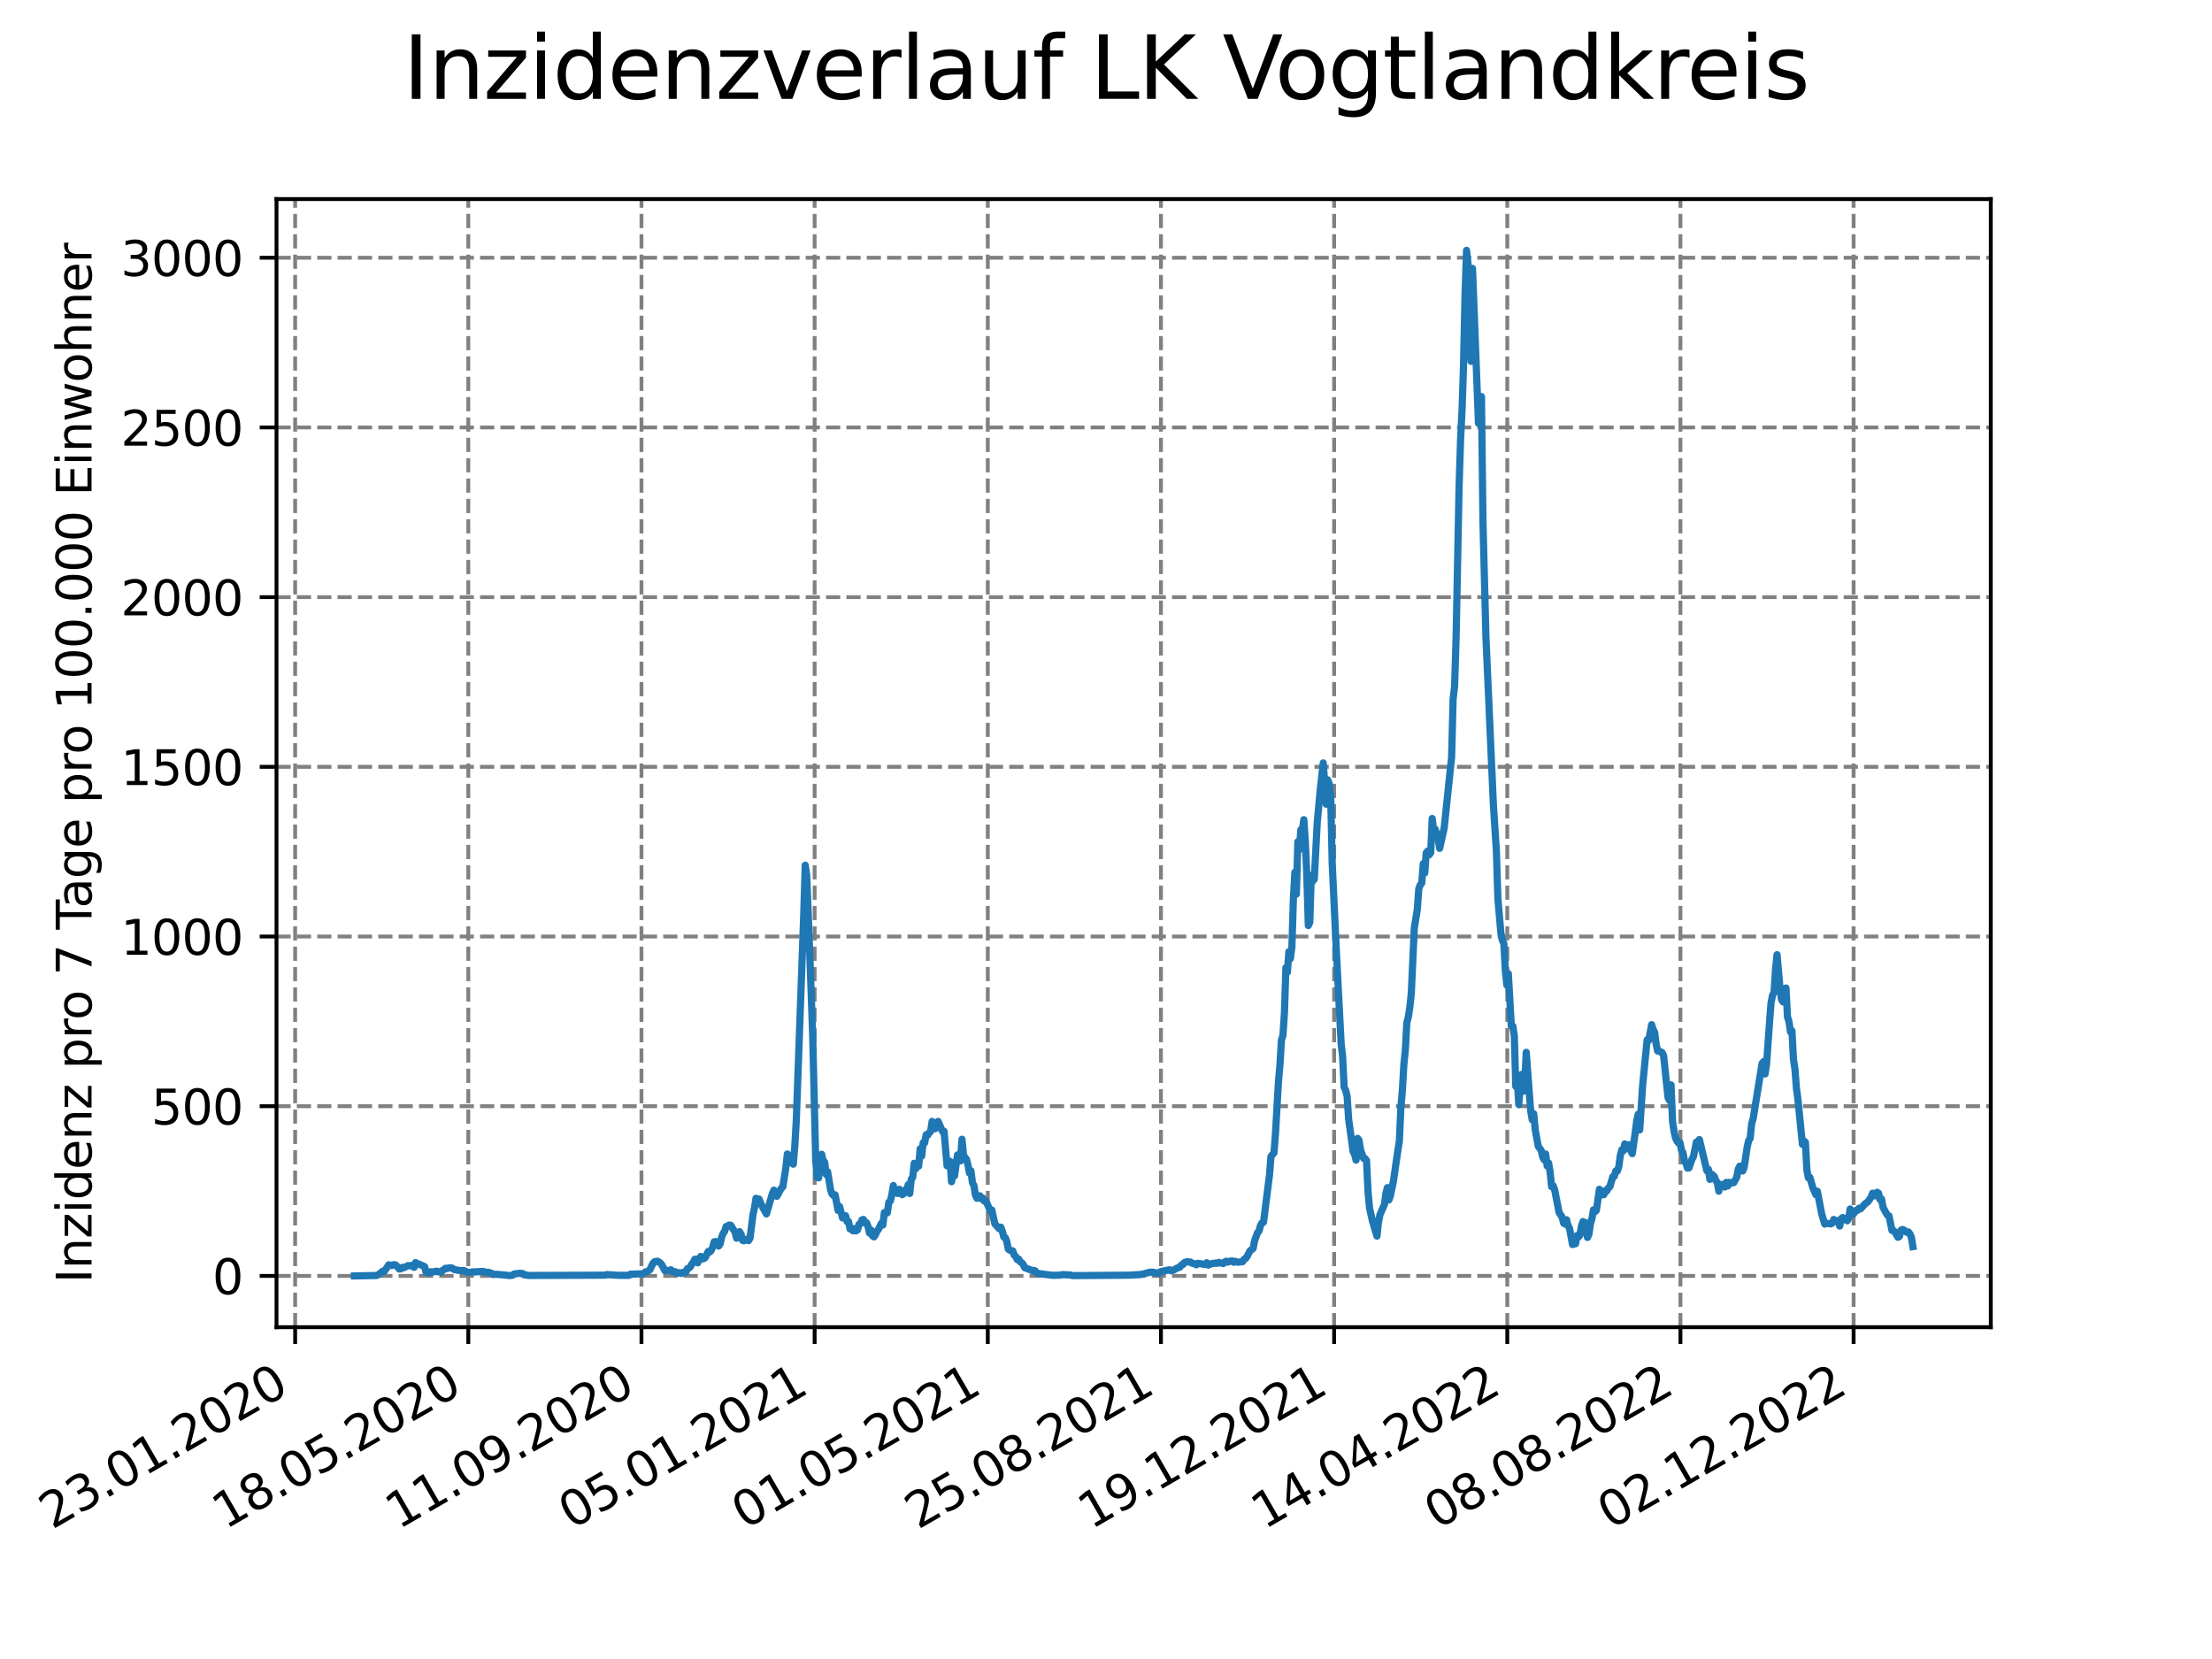 <?xml version="1.0" encoding="utf-8" standalone="no"?>
<!DOCTYPE svg PUBLIC "-//W3C//DTD SVG 1.1//EN"
  "http://www.w3.org/Graphics/SVG/1.1/DTD/svg11.dtd">
<svg xmlns:xlink="http://www.w3.org/1999/xlink" width="460.8pt" height="345.6pt" viewBox="0 0 460.8 345.6" xmlns="http://www.w3.org/2000/svg" version="1.1">
 <defs>
  <style type="text/css">*{stroke-linejoin: round; stroke-linecap: butt}</style>
 </defs>
 <g id="figure_1">
  <g id="patch_1">
   <path d="M 0 345.6 
L 460.8 345.6 
L 460.8 0 
L 0 0 
z
" style="fill: #ffffff"/>
  </g>
  <g id="axes_1">
   <g id="patch_2">
    <path d="M 57.6 276.48 
L 414.72 276.48 
L 414.72 41.472 
L 57.6 41.472 
z
" style="fill: #ffffff"/>
   </g>
   <g id="matplotlib.axis_1">
    <g id="xtick_1">
     <g id="line2d_1">
      <path d="M 61.485 276.48 
L 61.485 41.472 
" clip-path="url(#p0fd8b430cc)" style="fill: none; stroke-dasharray: 2.96,1.28; stroke-dashoffset: 0; stroke: #808080; stroke-width: 0.8"/>
     </g>
     <g id="line2d_2">
      <defs>
       <path id="m6ae7e9b6ab" d="M 0 0 
L 0 3.5 
" style="stroke: #000000; stroke-width: 0.8"/>
      </defs>
      <g>
       <use xlink:href="#m6ae7e9b6ab" x="61.485" y="276.48" style="stroke: #000000; stroke-width: 0.8"/>
      </g>
     </g>
     <g id="text_1">
      <!-- 23.01.2020 -->
      <g transform="translate(10.859 318.689) rotate(-30) scale(0.1 -0.1)">
       <defs>
        <path id="DejaVuSans-32" d="M 1228 531 
L 3431 531 
L 3431 0 
L 469 0 
L 469 531 
Q 828 903 1448 1529 
Q 2069 2156 2228 2338 
Q 2531 2678 2651 2914 
Q 2772 3150 2772 3378 
Q 2772 3750 2511 3984 
Q 2250 4219 1831 4219 
Q 1534 4219 1204 4116 
Q 875 4013 500 3803 
L 500 4441 
Q 881 4594 1212 4672 
Q 1544 4750 1819 4750 
Q 2544 4750 2975 4387 
Q 3406 4025 3406 3419 
Q 3406 3131 3298 2873 
Q 3191 2616 2906 2266 
Q 2828 2175 2409 1742 
Q 1991 1309 1228 531 
z
" transform="scale(0.016)"/>
        <path id="DejaVuSans-33" d="M 2597 2516 
Q 3050 2419 3304 2112 
Q 3559 1806 3559 1356 
Q 3559 666 3084 287 
Q 2609 -91 1734 -91 
Q 1441 -91 1130 -33 
Q 819 25 488 141 
L 488 750 
Q 750 597 1062 519 
Q 1375 441 1716 441 
Q 2309 441 2620 675 
Q 2931 909 2931 1356 
Q 2931 1769 2642 2001 
Q 2353 2234 1838 2234 
L 1294 2234 
L 1294 2753 
L 1863 2753 
Q 2328 2753 2575 2939 
Q 2822 3125 2822 3475 
Q 2822 3834 2567 4026 
Q 2313 4219 1838 4219 
Q 1578 4219 1281 4162 
Q 984 4106 628 3988 
L 628 4550 
Q 988 4650 1302 4700 
Q 1616 4750 1894 4750 
Q 2613 4750 3031 4423 
Q 3450 4097 3450 3541 
Q 3450 3153 3228 2886 
Q 3006 2619 2597 2516 
z
" transform="scale(0.016)"/>
        <path id="DejaVuSans-2e" d="M 684 794 
L 1344 794 
L 1344 0 
L 684 0 
L 684 794 
z
" transform="scale(0.016)"/>
        <path id="DejaVuSans-30" d="M 2034 4250 
Q 1547 4250 1301 3770 
Q 1056 3291 1056 2328 
Q 1056 1369 1301 889 
Q 1547 409 2034 409 
Q 2525 409 2770 889 
Q 3016 1369 3016 2328 
Q 3016 3291 2770 3770 
Q 2525 4250 2034 4250 
z
M 2034 4750 
Q 2819 4750 3233 4129 
Q 3647 3509 3647 2328 
Q 3647 1150 3233 529 
Q 2819 -91 2034 -91 
Q 1250 -91 836 529 
Q 422 1150 422 2328 
Q 422 3509 836 4129 
Q 1250 4750 2034 4750 
z
" transform="scale(0.016)"/>
        <path id="DejaVuSans-31" d="M 794 531 
L 1825 531 
L 1825 4091 
L 703 3866 
L 703 4441 
L 1819 4666 
L 2450 4666 
L 2450 531 
L 3481 531 
L 3481 0 
L 794 0 
L 794 531 
z
" transform="scale(0.016)"/>
       </defs>
       <use xlink:href="#DejaVuSans-32"/>
       <use xlink:href="#DejaVuSans-33" x="63.623"/>
       <use xlink:href="#DejaVuSans-2e" x="127.246"/>
       <use xlink:href="#DejaVuSans-30" x="159.033"/>
       <use xlink:href="#DejaVuSans-31" x="222.656"/>
       <use xlink:href="#DejaVuSans-2e" x="286.279"/>
       <use xlink:href="#DejaVuSans-32" x="318.066"/>
       <use xlink:href="#DejaVuSans-30" x="381.689"/>
       <use xlink:href="#DejaVuSans-32" x="445.312"/>
       <use xlink:href="#DejaVuSans-30" x="508.936"/>
      </g>
     </g>
    </g>
    <g id="xtick_2">
     <g id="line2d_3">
      <path d="M 97.557 276.48 
L 97.557 41.472 
" clip-path="url(#p0fd8b430cc)" style="fill: none; stroke-dasharray: 2.96,1.28; stroke-dashoffset: 0; stroke: #808080; stroke-width: 0.8"/>
     </g>
     <g id="line2d_4">
      <g>
       <use xlink:href="#m6ae7e9b6ab" x="97.557" y="276.48" style="stroke: #000000; stroke-width: 0.8"/>
      </g>
     </g>
     <g id="text_2">
      <!-- 18.05.2020 -->
      <g transform="translate(46.932 318.689) rotate(-30) scale(0.1 -0.1)">
       <defs>
        <path id="DejaVuSans-38" d="M 2034 2216 
Q 1584 2216 1326 1975 
Q 1069 1734 1069 1313 
Q 1069 891 1326 650 
Q 1584 409 2034 409 
Q 2484 409 2743 651 
Q 3003 894 3003 1313 
Q 3003 1734 2745 1975 
Q 2488 2216 2034 2216 
z
M 1403 2484 
Q 997 2584 770 2862 
Q 544 3141 544 3541 
Q 544 4100 942 4425 
Q 1341 4750 2034 4750 
Q 2731 4750 3128 4425 
Q 3525 4100 3525 3541 
Q 3525 3141 3298 2862 
Q 3072 2584 2669 2484 
Q 3125 2378 3379 2068 
Q 3634 1759 3634 1313 
Q 3634 634 3220 271 
Q 2806 -91 2034 -91 
Q 1263 -91 848 271 
Q 434 634 434 1313 
Q 434 1759 690 2068 
Q 947 2378 1403 2484 
z
M 1172 3481 
Q 1172 3119 1398 2916 
Q 1625 2713 2034 2713 
Q 2441 2713 2670 2916 
Q 2900 3119 2900 3481 
Q 2900 3844 2670 4047 
Q 2441 4250 2034 4250 
Q 1625 4250 1398 4047 
Q 1172 3844 1172 3481 
z
" transform="scale(0.016)"/>
        <path id="DejaVuSans-35" d="M 691 4666 
L 3169 4666 
L 3169 4134 
L 1269 4134 
L 1269 2991 
Q 1406 3038 1543 3061 
Q 1681 3084 1819 3084 
Q 2600 3084 3056 2656 
Q 3513 2228 3513 1497 
Q 3513 744 3044 326 
Q 2575 -91 1722 -91 
Q 1428 -91 1123 -41 
Q 819 9 494 109 
L 494 744 
Q 775 591 1075 516 
Q 1375 441 1709 441 
Q 2250 441 2565 725 
Q 2881 1009 2881 1497 
Q 2881 1984 2565 2268 
Q 2250 2553 1709 2553 
Q 1456 2553 1204 2497 
Q 953 2441 691 2322 
L 691 4666 
z
" transform="scale(0.016)"/>
       </defs>
       <use xlink:href="#DejaVuSans-31"/>
       <use xlink:href="#DejaVuSans-38" x="63.623"/>
       <use xlink:href="#DejaVuSans-2e" x="127.246"/>
       <use xlink:href="#DejaVuSans-30" x="159.033"/>
       <use xlink:href="#DejaVuSans-35" x="222.656"/>
       <use xlink:href="#DejaVuSans-2e" x="286.279"/>
       <use xlink:href="#DejaVuSans-32" x="318.066"/>
       <use xlink:href="#DejaVuSans-30" x="381.689"/>
       <use xlink:href="#DejaVuSans-32" x="445.312"/>
       <use xlink:href="#DejaVuSans-30" x="508.936"/>
      </g>
     </g>
    </g>
    <g id="xtick_3">
     <g id="line2d_5">
      <path d="M 133.63 276.48 
L 133.63 41.472 
" clip-path="url(#p0fd8b430cc)" style="fill: none; stroke-dasharray: 2.96,1.28; stroke-dashoffset: 0; stroke: #808080; stroke-width: 0.8"/>
     </g>
     <g id="line2d_6">
      <g>
       <use xlink:href="#m6ae7e9b6ab" x="133.63" y="276.48" style="stroke: #000000; stroke-width: 0.8"/>
      </g>
     </g>
     <g id="text_3">
      <!-- 11.09.2020 -->
      <g transform="translate(83.005 318.689) rotate(-30) scale(0.1 -0.1)">
       <defs>
        <path id="DejaVuSans-39" d="M 703 97 
L 703 672 
Q 941 559 1184 500 
Q 1428 441 1663 441 
Q 2288 441 2617 861 
Q 2947 1281 2994 2138 
Q 2813 1869 2534 1725 
Q 2256 1581 1919 1581 
Q 1219 1581 811 2004 
Q 403 2428 403 3163 
Q 403 3881 828 4315 
Q 1253 4750 1959 4750 
Q 2769 4750 3195 4129 
Q 3622 3509 3622 2328 
Q 3622 1225 3098 567 
Q 2575 -91 1691 -91 
Q 1453 -91 1209 -44 
Q 966 3 703 97 
z
M 1959 2075 
Q 2384 2075 2632 2365 
Q 2881 2656 2881 3163 
Q 2881 3666 2632 3958 
Q 2384 4250 1959 4250 
Q 1534 4250 1286 3958 
Q 1038 3666 1038 3163 
Q 1038 2656 1286 2365 
Q 1534 2075 1959 2075 
z
" transform="scale(0.016)"/>
       </defs>
       <use xlink:href="#DejaVuSans-31"/>
       <use xlink:href="#DejaVuSans-31" x="63.623"/>
       <use xlink:href="#DejaVuSans-2e" x="127.246"/>
       <use xlink:href="#DejaVuSans-30" x="159.033"/>
       <use xlink:href="#DejaVuSans-39" x="222.656"/>
       <use xlink:href="#DejaVuSans-2e" x="286.279"/>
       <use xlink:href="#DejaVuSans-32" x="318.066"/>
       <use xlink:href="#DejaVuSans-30" x="381.689"/>
       <use xlink:href="#DejaVuSans-32" x="445.312"/>
       <use xlink:href="#DejaVuSans-30" x="508.936"/>
      </g>
     </g>
    </g>
    <g id="xtick_4">
     <g id="line2d_7">
      <path d="M 169.703 276.48 
L 169.703 41.472 
" clip-path="url(#p0fd8b430cc)" style="fill: none; stroke-dasharray: 2.96,1.28; stroke-dashoffset: 0; stroke: #808080; stroke-width: 0.8"/>
     </g>
     <g id="line2d_8">
      <g>
       <use xlink:href="#m6ae7e9b6ab" x="169.703" y="276.48" style="stroke: #000000; stroke-width: 0.8"/>
      </g>
     </g>
     <g id="text_4">
      <!-- 05.01.2021 -->
      <g transform="translate(119.078 318.689) rotate(-30) scale(0.1 -0.1)">
       <use xlink:href="#DejaVuSans-30"/>
       <use xlink:href="#DejaVuSans-35" x="63.623"/>
       <use xlink:href="#DejaVuSans-2e" x="127.246"/>
       <use xlink:href="#DejaVuSans-30" x="159.033"/>
       <use xlink:href="#DejaVuSans-31" x="222.656"/>
       <use xlink:href="#DejaVuSans-2e" x="286.279"/>
       <use xlink:href="#DejaVuSans-32" x="318.066"/>
       <use xlink:href="#DejaVuSans-30" x="381.689"/>
       <use xlink:href="#DejaVuSans-32" x="445.312"/>
       <use xlink:href="#DejaVuSans-31" x="508.936"/>
      </g>
     </g>
    </g>
    <g id="xtick_5">
     <g id="line2d_9">
      <path d="M 205.775 276.48 
L 205.775 41.472 
" clip-path="url(#p0fd8b430cc)" style="fill: none; stroke-dasharray: 2.96,1.28; stroke-dashoffset: 0; stroke: #808080; stroke-width: 0.8"/>
     </g>
     <g id="line2d_10">
      <g>
       <use xlink:href="#m6ae7e9b6ab" x="205.775" y="276.48" style="stroke: #000000; stroke-width: 0.8"/>
      </g>
     </g>
     <g id="text_5">
      <!-- 01.05.2021 -->
      <g transform="translate(155.15 318.689) rotate(-30) scale(0.1 -0.1)">
       <use xlink:href="#DejaVuSans-30"/>
       <use xlink:href="#DejaVuSans-31" x="63.623"/>
       <use xlink:href="#DejaVuSans-2e" x="127.246"/>
       <use xlink:href="#DejaVuSans-30" x="159.033"/>
       <use xlink:href="#DejaVuSans-35" x="222.656"/>
       <use xlink:href="#DejaVuSans-2e" x="286.279"/>
       <use xlink:href="#DejaVuSans-32" x="318.066"/>
       <use xlink:href="#DejaVuSans-30" x="381.689"/>
       <use xlink:href="#DejaVuSans-32" x="445.312"/>
       <use xlink:href="#DejaVuSans-31" x="508.936"/>
      </g>
     </g>
    </g>
    <g id="xtick_6">
     <g id="line2d_11">
      <path d="M 241.848 276.48 
L 241.848 41.472 
" clip-path="url(#p0fd8b430cc)" style="fill: none; stroke-dasharray: 2.96,1.28; stroke-dashoffset: 0; stroke: #808080; stroke-width: 0.8"/>
     </g>
     <g id="line2d_12">
      <g>
       <use xlink:href="#m6ae7e9b6ab" x="241.848" y="276.48" style="stroke: #000000; stroke-width: 0.8"/>
      </g>
     </g>
     <g id="text_6">
      <!-- 25.08.2021 -->
      <g transform="translate(191.223 318.689) rotate(-30) scale(0.1 -0.1)">
       <use xlink:href="#DejaVuSans-32"/>
       <use xlink:href="#DejaVuSans-35" x="63.623"/>
       <use xlink:href="#DejaVuSans-2e" x="127.246"/>
       <use xlink:href="#DejaVuSans-30" x="159.033"/>
       <use xlink:href="#DejaVuSans-38" x="222.656"/>
       <use xlink:href="#DejaVuSans-2e" x="286.279"/>
       <use xlink:href="#DejaVuSans-32" x="318.066"/>
       <use xlink:href="#DejaVuSans-30" x="381.689"/>
       <use xlink:href="#DejaVuSans-32" x="445.312"/>
       <use xlink:href="#DejaVuSans-31" x="508.936"/>
      </g>
     </g>
    </g>
    <g id="xtick_7">
     <g id="line2d_13">
      <path d="M 277.921 276.48 
L 277.921 41.472 
" clip-path="url(#p0fd8b430cc)" style="fill: none; stroke-dasharray: 2.96,1.28; stroke-dashoffset: 0; stroke: #808080; stroke-width: 0.8"/>
     </g>
     <g id="line2d_14">
      <g>
       <use xlink:href="#m6ae7e9b6ab" x="277.921" y="276.48" style="stroke: #000000; stroke-width: 0.8"/>
      </g>
     </g>
     <g id="text_7">
      <!-- 19.12.2021 -->
      <g transform="translate(227.296 318.689) rotate(-30) scale(0.1 -0.1)">
       <use xlink:href="#DejaVuSans-31"/>
       <use xlink:href="#DejaVuSans-39" x="63.623"/>
       <use xlink:href="#DejaVuSans-2e" x="127.246"/>
       <use xlink:href="#DejaVuSans-31" x="159.033"/>
       <use xlink:href="#DejaVuSans-32" x="222.656"/>
       <use xlink:href="#DejaVuSans-2e" x="286.279"/>
       <use xlink:href="#DejaVuSans-32" x="318.066"/>
       <use xlink:href="#DejaVuSans-30" x="381.689"/>
       <use xlink:href="#DejaVuSans-32" x="445.312"/>
       <use xlink:href="#DejaVuSans-31" x="508.936"/>
      </g>
     </g>
    </g>
    <g id="xtick_8">
     <g id="line2d_15">
      <path d="M 313.994 276.48 
L 313.994 41.472 
" clip-path="url(#p0fd8b430cc)" style="fill: none; stroke-dasharray: 2.96,1.28; stroke-dashoffset: 0; stroke: #808080; stroke-width: 0.8"/>
     </g>
     <g id="line2d_16">
      <g>
       <use xlink:href="#m6ae7e9b6ab" x="313.994" y="276.48" style="stroke: #000000; stroke-width: 0.8"/>
      </g>
     </g>
     <g id="text_8">
      <!-- 14.04.2022 -->
      <g transform="translate(263.368 318.689) rotate(-30) scale(0.1 -0.1)">
       <defs>
        <path id="DejaVuSans-34" d="M 2419 4116 
L 825 1625 
L 2419 1625 
L 2419 4116 
z
M 2253 4666 
L 3047 4666 
L 3047 1625 
L 3713 1625 
L 3713 1100 
L 3047 1100 
L 3047 0 
L 2419 0 
L 2419 1100 
L 313 1100 
L 313 1709 
L 2253 4666 
z
" transform="scale(0.016)"/>
       </defs>
       <use xlink:href="#DejaVuSans-31"/>
       <use xlink:href="#DejaVuSans-34" x="63.623"/>
       <use xlink:href="#DejaVuSans-2e" x="127.246"/>
       <use xlink:href="#DejaVuSans-30" x="159.033"/>
       <use xlink:href="#DejaVuSans-34" x="222.656"/>
       <use xlink:href="#DejaVuSans-2e" x="286.279"/>
       <use xlink:href="#DejaVuSans-32" x="318.066"/>
       <use xlink:href="#DejaVuSans-30" x="381.689"/>
       <use xlink:href="#DejaVuSans-32" x="445.312"/>
       <use xlink:href="#DejaVuSans-32" x="508.936"/>
      </g>
     </g>
    </g>
    <g id="xtick_9">
     <g id="line2d_17">
      <path d="M 350.066 276.48 
L 350.066 41.472 
" clip-path="url(#p0fd8b430cc)" style="fill: none; stroke-dasharray: 2.96,1.28; stroke-dashoffset: 0; stroke: #808080; stroke-width: 0.8"/>
     </g>
     <g id="line2d_18">
      <g>
       <use xlink:href="#m6ae7e9b6ab" x="350.066" y="276.48" style="stroke: #000000; stroke-width: 0.8"/>
      </g>
     </g>
     <g id="text_9">
      <!-- 08.08.2022 -->
      <g transform="translate(299.441 318.689) rotate(-30) scale(0.1 -0.1)">
       <use xlink:href="#DejaVuSans-30"/>
       <use xlink:href="#DejaVuSans-38" x="63.623"/>
       <use xlink:href="#DejaVuSans-2e" x="127.246"/>
       <use xlink:href="#DejaVuSans-30" x="159.033"/>
       <use xlink:href="#DejaVuSans-38" x="222.656"/>
       <use xlink:href="#DejaVuSans-2e" x="286.279"/>
       <use xlink:href="#DejaVuSans-32" x="318.066"/>
       <use xlink:href="#DejaVuSans-30" x="381.689"/>
       <use xlink:href="#DejaVuSans-32" x="445.312"/>
       <use xlink:href="#DejaVuSans-32" x="508.936"/>
      </g>
     </g>
    </g>
    <g id="xtick_10">
     <g id="line2d_19">
      <path d="M 386.139 276.48 
L 386.139 41.472 
" clip-path="url(#p0fd8b430cc)" style="fill: none; stroke-dasharray: 2.96,1.28; stroke-dashoffset: 0; stroke: #808080; stroke-width: 0.8"/>
     </g>
     <g id="line2d_20">
      <g>
       <use xlink:href="#m6ae7e9b6ab" x="386.139" y="276.48" style="stroke: #000000; stroke-width: 0.8"/>
      </g>
     </g>
     <g id="text_10">
      <!-- 02.12.2022 -->
      <g transform="translate(335.514 318.689) rotate(-30) scale(0.1 -0.1)">
       <use xlink:href="#DejaVuSans-30"/>
       <use xlink:href="#DejaVuSans-32" x="63.623"/>
       <use xlink:href="#DejaVuSans-2e" x="127.246"/>
       <use xlink:href="#DejaVuSans-31" x="159.033"/>
       <use xlink:href="#DejaVuSans-32" x="222.656"/>
       <use xlink:href="#DejaVuSans-2e" x="286.279"/>
       <use xlink:href="#DejaVuSans-32" x="318.066"/>
       <use xlink:href="#DejaVuSans-30" x="381.689"/>
       <use xlink:href="#DejaVuSans-32" x="445.312"/>
       <use xlink:href="#DejaVuSans-32" x="508.936"/>
      </g>
     </g>
    </g>
   </g>
   <g id="matplotlib.axis_2">
    <g id="ytick_1">
     <g id="line2d_21">
      <path d="M 57.6 265.798 
L 414.72 265.798 
" clip-path="url(#p0fd8b430cc)" style="fill: none; stroke-dasharray: 2.96,1.28; stroke-dashoffset: 0; stroke: #808080; stroke-width: 0.8"/>
     </g>
     <g id="line2d_22">
      <defs>
       <path id="m84ddbb90d6" d="M 0 0 
L -3.5 0 
" style="stroke: #000000; stroke-width: 0.8"/>
      </defs>
      <g>
       <use xlink:href="#m84ddbb90d6" x="57.6" y="265.798" style="stroke: #000000; stroke-width: 0.8"/>
      </g>
     </g>
     <g id="text_11">
      <!-- 0 -->
      <g transform="translate(44.237 269.597) scale(0.1 -0.1)">
       <use xlink:href="#DejaVuSans-30"/>
      </g>
     </g>
    </g>
    <g id="ytick_2">
     <g id="line2d_23">
      <path d="M 57.6 230.447 
L 414.72 230.447 
" clip-path="url(#p0fd8b430cc)" style="fill: none; stroke-dasharray: 2.96,1.28; stroke-dashoffset: 0; stroke: #808080; stroke-width: 0.8"/>
     </g>
     <g id="line2d_24">
      <g>
       <use xlink:href="#m84ddbb90d6" x="57.6" y="230.447" style="stroke: #000000; stroke-width: 0.8"/>
      </g>
     </g>
     <g id="text_12">
      <!-- 500 -->
      <g transform="translate(31.512 234.246) scale(0.1 -0.1)">
       <use xlink:href="#DejaVuSans-35"/>
       <use xlink:href="#DejaVuSans-30" x="63.623"/>
       <use xlink:href="#DejaVuSans-30" x="127.246"/>
      </g>
     </g>
    </g>
    <g id="ytick_3">
     <g id="line2d_25">
      <path d="M 57.6 195.095 
L 414.72 195.095 
" clip-path="url(#p0fd8b430cc)" style="fill: none; stroke-dasharray: 2.96,1.28; stroke-dashoffset: 0; stroke: #808080; stroke-width: 0.8"/>
     </g>
     <g id="line2d_26">
      <g>
       <use xlink:href="#m84ddbb90d6" x="57.6" y="195.095" style="stroke: #000000; stroke-width: 0.8"/>
      </g>
     </g>
     <g id="text_13">
      <!-- 1000 -->
      <g transform="translate(25.15 198.894) scale(0.1 -0.1)">
       <use xlink:href="#DejaVuSans-31"/>
       <use xlink:href="#DejaVuSans-30" x="63.623"/>
       <use xlink:href="#DejaVuSans-30" x="127.246"/>
       <use xlink:href="#DejaVuSans-30" x="190.869"/>
      </g>
     </g>
    </g>
    <g id="ytick_4">
     <g id="line2d_27">
      <path d="M 57.6 159.744 
L 414.72 159.744 
" clip-path="url(#p0fd8b430cc)" style="fill: none; stroke-dasharray: 2.96,1.28; stroke-dashoffset: 0; stroke: #808080; stroke-width: 0.8"/>
     </g>
     <g id="line2d_28">
      <g>
       <use xlink:href="#m84ddbb90d6" x="57.6" y="159.744" style="stroke: #000000; stroke-width: 0.8"/>
      </g>
     </g>
     <g id="text_14">
      <!-- 1500 -->
      <g transform="translate(25.15 163.543) scale(0.1 -0.1)">
       <use xlink:href="#DejaVuSans-31"/>
       <use xlink:href="#DejaVuSans-35" x="63.623"/>
       <use xlink:href="#DejaVuSans-30" x="127.246"/>
       <use xlink:href="#DejaVuSans-30" x="190.869"/>
      </g>
     </g>
    </g>
    <g id="ytick_5">
     <g id="line2d_29">
      <path d="M 57.6 124.393 
L 414.72 124.393 
" clip-path="url(#p0fd8b430cc)" style="fill: none; stroke-dasharray: 2.96,1.28; stroke-dashoffset: 0; stroke: #808080; stroke-width: 0.8"/>
     </g>
     <g id="line2d_30">
      <g>
       <use xlink:href="#m84ddbb90d6" x="57.6" y="124.393" style="stroke: #000000; stroke-width: 0.8"/>
      </g>
     </g>
     <g id="text_15">
      <!-- 2000 -->
      <g transform="translate(25.15 128.192) scale(0.1 -0.1)">
       <use xlink:href="#DejaVuSans-32"/>
       <use xlink:href="#DejaVuSans-30" x="63.623"/>
       <use xlink:href="#DejaVuSans-30" x="127.246"/>
       <use xlink:href="#DejaVuSans-30" x="190.869"/>
      </g>
     </g>
    </g>
    <g id="ytick_6">
     <g id="line2d_31">
      <path d="M 57.6 89.041 
L 414.72 89.041 
" clip-path="url(#p0fd8b430cc)" style="fill: none; stroke-dasharray: 2.96,1.28; stroke-dashoffset: 0; stroke: #808080; stroke-width: 0.8"/>
     </g>
     <g id="line2d_32">
      <g>
       <use xlink:href="#m84ddbb90d6" x="57.6" y="89.041" style="stroke: #000000; stroke-width: 0.8"/>
      </g>
     </g>
     <g id="text_16">
      <!-- 2500 -->
      <g transform="translate(25.15 92.84) scale(0.1 -0.1)">
       <use xlink:href="#DejaVuSans-32"/>
       <use xlink:href="#DejaVuSans-35" x="63.623"/>
       <use xlink:href="#DejaVuSans-30" x="127.246"/>
       <use xlink:href="#DejaVuSans-30" x="190.869"/>
      </g>
     </g>
    </g>
    <g id="ytick_7">
     <g id="line2d_33">
      <path d="M 57.6 53.69 
L 414.72 53.69 
" clip-path="url(#p0fd8b430cc)" style="fill: none; stroke-dasharray: 2.96,1.28; stroke-dashoffset: 0; stroke: #808080; stroke-width: 0.8"/>
     </g>
     <g id="line2d_34">
      <g>
       <use xlink:href="#m84ddbb90d6" x="57.6" y="53.69" style="stroke: #000000; stroke-width: 0.8"/>
      </g>
     </g>
     <g id="text_17">
      <!-- 3000 -->
      <g transform="translate(25.15 57.489) scale(0.1 -0.1)">
       <use xlink:href="#DejaVuSans-33"/>
       <use xlink:href="#DejaVuSans-30" x="63.623"/>
       <use xlink:href="#DejaVuSans-30" x="127.246"/>
       <use xlink:href="#DejaVuSans-30" x="190.869"/>
      </g>
     </g>
    </g>
    <g id="text_18">
     <!-- Inzidenz pro 7 Tage pro 100.000 Einwohner -->
     <g transform="translate(19.07 267.301) rotate(-90) scale(0.1 -0.1)">
      <defs>
       <path id="DejaVuSans-49" d="M 628 4666 
L 1259 4666 
L 1259 0 
L 628 0 
L 628 4666 
z
" transform="scale(0.016)"/>
       <path id="DejaVuSans-6e" d="M 3513 2113 
L 3513 0 
L 2938 0 
L 2938 2094 
Q 2938 2591 2744 2837 
Q 2550 3084 2163 3084 
Q 1697 3084 1428 2787 
Q 1159 2491 1159 1978 
L 1159 0 
L 581 0 
L 581 3500 
L 1159 3500 
L 1159 2956 
Q 1366 3272 1645 3428 
Q 1925 3584 2291 3584 
Q 2894 3584 3203 3211 
Q 3513 2838 3513 2113 
z
" transform="scale(0.016)"/>
       <path id="DejaVuSans-7a" d="M 353 3500 
L 3084 3500 
L 3084 2975 
L 922 459 
L 3084 459 
L 3084 0 
L 275 0 
L 275 525 
L 2438 3041 
L 353 3041 
L 353 3500 
z
" transform="scale(0.016)"/>
       <path id="DejaVuSans-69" d="M 603 3500 
L 1178 3500 
L 1178 0 
L 603 0 
L 603 3500 
z
M 603 4863 
L 1178 4863 
L 1178 4134 
L 603 4134 
L 603 4863 
z
" transform="scale(0.016)"/>
       <path id="DejaVuSans-64" d="M 2906 2969 
L 2906 4863 
L 3481 4863 
L 3481 0 
L 2906 0 
L 2906 525 
Q 2725 213 2448 61 
Q 2172 -91 1784 -91 
Q 1150 -91 751 415 
Q 353 922 353 1747 
Q 353 2572 751 3078 
Q 1150 3584 1784 3584 
Q 2172 3584 2448 3432 
Q 2725 3281 2906 2969 
z
M 947 1747 
Q 947 1113 1208 752 
Q 1469 391 1925 391 
Q 2381 391 2643 752 
Q 2906 1113 2906 1747 
Q 2906 2381 2643 2742 
Q 2381 3103 1925 3103 
Q 1469 3103 1208 2742 
Q 947 2381 947 1747 
z
" transform="scale(0.016)"/>
       <path id="DejaVuSans-65" d="M 3597 1894 
L 3597 1613 
L 953 1613 
Q 991 1019 1311 708 
Q 1631 397 2203 397 
Q 2534 397 2845 478 
Q 3156 559 3463 722 
L 3463 178 
Q 3153 47 2828 -22 
Q 2503 -91 2169 -91 
Q 1331 -91 842 396 
Q 353 884 353 1716 
Q 353 2575 817 3079 
Q 1281 3584 2069 3584 
Q 2775 3584 3186 3129 
Q 3597 2675 3597 1894 
z
M 3022 2063 
Q 3016 2534 2758 2815 
Q 2500 3097 2075 3097 
Q 1594 3097 1305 2825 
Q 1016 2553 972 2059 
L 3022 2063 
z
" transform="scale(0.016)"/>
       <path id="DejaVuSans-20" transform="scale(0.016)"/>
       <path id="DejaVuSans-70" d="M 1159 525 
L 1159 -1331 
L 581 -1331 
L 581 3500 
L 1159 3500 
L 1159 2969 
Q 1341 3281 1617 3432 
Q 1894 3584 2278 3584 
Q 2916 3584 3314 3078 
Q 3713 2572 3713 1747 
Q 3713 922 3314 415 
Q 2916 -91 2278 -91 
Q 1894 -91 1617 61 
Q 1341 213 1159 525 
z
M 3116 1747 
Q 3116 2381 2855 2742 
Q 2594 3103 2138 3103 
Q 1681 3103 1420 2742 
Q 1159 2381 1159 1747 
Q 1159 1113 1420 752 
Q 1681 391 2138 391 
Q 2594 391 2855 752 
Q 3116 1113 3116 1747 
z
" transform="scale(0.016)"/>
       <path id="DejaVuSans-72" d="M 2631 2963 
Q 2534 3019 2420 3045 
Q 2306 3072 2169 3072 
Q 1681 3072 1420 2755 
Q 1159 2438 1159 1844 
L 1159 0 
L 581 0 
L 581 3500 
L 1159 3500 
L 1159 2956 
Q 1341 3275 1631 3429 
Q 1922 3584 2338 3584 
Q 2397 3584 2469 3576 
Q 2541 3569 2628 3553 
L 2631 2963 
z
" transform="scale(0.016)"/>
       <path id="DejaVuSans-6f" d="M 1959 3097 
Q 1497 3097 1228 2736 
Q 959 2375 959 1747 
Q 959 1119 1226 758 
Q 1494 397 1959 397 
Q 2419 397 2687 759 
Q 2956 1122 2956 1747 
Q 2956 2369 2687 2733 
Q 2419 3097 1959 3097 
z
M 1959 3584 
Q 2709 3584 3137 3096 
Q 3566 2609 3566 1747 
Q 3566 888 3137 398 
Q 2709 -91 1959 -91 
Q 1206 -91 779 398 
Q 353 888 353 1747 
Q 353 2609 779 3096 
Q 1206 3584 1959 3584 
z
" transform="scale(0.016)"/>
       <path id="DejaVuSans-37" d="M 525 4666 
L 3525 4666 
L 3525 4397 
L 1831 0 
L 1172 0 
L 2766 4134 
L 525 4134 
L 525 4666 
z
" transform="scale(0.016)"/>
       <path id="DejaVuSans-54" d="M -19 4666 
L 3928 4666 
L 3928 4134 
L 2272 4134 
L 2272 0 
L 1638 0 
L 1638 4134 
L -19 4134 
L -19 4666 
z
" transform="scale(0.016)"/>
       <path id="DejaVuSans-61" d="M 2194 1759 
Q 1497 1759 1228 1600 
Q 959 1441 959 1056 
Q 959 750 1161 570 
Q 1363 391 1709 391 
Q 2188 391 2477 730 
Q 2766 1069 2766 1631 
L 2766 1759 
L 2194 1759 
z
M 3341 1997 
L 3341 0 
L 2766 0 
L 2766 531 
Q 2569 213 2275 61 
Q 1981 -91 1556 -91 
Q 1019 -91 701 211 
Q 384 513 384 1019 
Q 384 1609 779 1909 
Q 1175 2209 1959 2209 
L 2766 2209 
L 2766 2266 
Q 2766 2663 2505 2880 
Q 2244 3097 1772 3097 
Q 1472 3097 1187 3025 
Q 903 2953 641 2809 
L 641 3341 
Q 956 3463 1253 3523 
Q 1550 3584 1831 3584 
Q 2591 3584 2966 3190 
Q 3341 2797 3341 1997 
z
" transform="scale(0.016)"/>
       <path id="DejaVuSans-67" d="M 2906 1791 
Q 2906 2416 2648 2759 
Q 2391 3103 1925 3103 
Q 1463 3103 1205 2759 
Q 947 2416 947 1791 
Q 947 1169 1205 825 
Q 1463 481 1925 481 
Q 2391 481 2648 825 
Q 2906 1169 2906 1791 
z
M 3481 434 
Q 3481 -459 3084 -895 
Q 2688 -1331 1869 -1331 
Q 1566 -1331 1297 -1286 
Q 1028 -1241 775 -1147 
L 775 -588 
Q 1028 -725 1275 -790 
Q 1522 -856 1778 -856 
Q 2344 -856 2625 -561 
Q 2906 -266 2906 331 
L 2906 616 
Q 2728 306 2450 153 
Q 2172 0 1784 0 
Q 1141 0 747 490 
Q 353 981 353 1791 
Q 353 2603 747 3093 
Q 1141 3584 1784 3584 
Q 2172 3584 2450 3431 
Q 2728 3278 2906 2969 
L 2906 3500 
L 3481 3500 
L 3481 434 
z
" transform="scale(0.016)"/>
       <path id="DejaVuSans-45" d="M 628 4666 
L 3578 4666 
L 3578 4134 
L 1259 4134 
L 1259 2753 
L 3481 2753 
L 3481 2222 
L 1259 2222 
L 1259 531 
L 3634 531 
L 3634 0 
L 628 0 
L 628 4666 
z
" transform="scale(0.016)"/>
       <path id="DejaVuSans-77" d="M 269 3500 
L 844 3500 
L 1563 769 
L 2278 3500 
L 2956 3500 
L 3675 769 
L 4391 3500 
L 4966 3500 
L 4050 0 
L 3372 0 
L 2619 2869 
L 1863 0 
L 1184 0 
L 269 3500 
z
" transform="scale(0.016)"/>
       <path id="DejaVuSans-68" d="M 3513 2113 
L 3513 0 
L 2938 0 
L 2938 2094 
Q 2938 2591 2744 2837 
Q 2550 3084 2163 3084 
Q 1697 3084 1428 2787 
Q 1159 2491 1159 1978 
L 1159 0 
L 581 0 
L 581 4863 
L 1159 4863 
L 1159 2956 
Q 1366 3272 1645 3428 
Q 1925 3584 2291 3584 
Q 2894 3584 3203 3211 
Q 3513 2838 3513 2113 
z
" transform="scale(0.016)"/>
      </defs>
      <use xlink:href="#DejaVuSans-49"/>
      <use xlink:href="#DejaVuSans-6e" x="29.492"/>
      <use xlink:href="#DejaVuSans-7a" x="92.871"/>
      <use xlink:href="#DejaVuSans-69" x="145.361"/>
      <use xlink:href="#DejaVuSans-64" x="173.145"/>
      <use xlink:href="#DejaVuSans-65" x="236.621"/>
      <use xlink:href="#DejaVuSans-6e" x="298.145"/>
      <use xlink:href="#DejaVuSans-7a" x="361.523"/>
      <use xlink:href="#DejaVuSans-20" x="414.014"/>
      <use xlink:href="#DejaVuSans-70" x="445.801"/>
      <use xlink:href="#DejaVuSans-72" x="509.277"/>
      <use xlink:href="#DejaVuSans-6f" x="548.141"/>
      <use xlink:href="#DejaVuSans-20" x="609.322"/>
      <use xlink:href="#DejaVuSans-37" x="641.109"/>
      <use xlink:href="#DejaVuSans-20" x="704.732"/>
      <use xlink:href="#DejaVuSans-54" x="736.52"/>
      <use xlink:href="#DejaVuSans-61" x="781.104"/>
      <use xlink:href="#DejaVuSans-67" x="842.383"/>
      <use xlink:href="#DejaVuSans-65" x="905.859"/>
      <use xlink:href="#DejaVuSans-20" x="967.383"/>
      <use xlink:href="#DejaVuSans-70" x="999.17"/>
      <use xlink:href="#DejaVuSans-72" x="1062.646"/>
      <use xlink:href="#DejaVuSans-6f" x="1101.51"/>
      <use xlink:href="#DejaVuSans-20" x="1162.691"/>
      <use xlink:href="#DejaVuSans-31" x="1194.479"/>
      <use xlink:href="#DejaVuSans-30" x="1258.102"/>
      <use xlink:href="#DejaVuSans-30" x="1321.725"/>
      <use xlink:href="#DejaVuSans-2e" x="1385.348"/>
      <use xlink:href="#DejaVuSans-30" x="1417.135"/>
      <use xlink:href="#DejaVuSans-30" x="1480.758"/>
      <use xlink:href="#DejaVuSans-30" x="1544.381"/>
      <use xlink:href="#DejaVuSans-20" x="1608.004"/>
      <use xlink:href="#DejaVuSans-45" x="1639.791"/>
      <use xlink:href="#DejaVuSans-69" x="1702.975"/>
      <use xlink:href="#DejaVuSans-6e" x="1730.758"/>
      <use xlink:href="#DejaVuSans-77" x="1794.137"/>
      <use xlink:href="#DejaVuSans-6f" x="1875.924"/>
      <use xlink:href="#DejaVuSans-68" x="1937.105"/>
      <use xlink:href="#DejaVuSans-6e" x="2000.484"/>
      <use xlink:href="#DejaVuSans-65" x="2063.863"/>
      <use xlink:href="#DejaVuSans-72" x="2125.387"/>
     </g>
    </g>
   </g>
   <g id="line2d_35">
    <path d="M 73.833 265.798 
L 78.497 265.704 
L 79.119 265.329 
L 79.741 264.797 
L 80.052 264.859 
L 80.674 263.952 
L 80.985 263.483 
L 81.607 263.639 
L 81.918 263.483 
L 82.229 263.451 
L 82.54 263.608 
L 83.162 264.359 
L 83.473 264.327 
L 83.784 264.015 
L 84.095 264.108 
L 85.028 263.639 
L 85.339 263.702 
L 85.65 263.608 
L 86.272 264.015 
L 86.583 263.013 
L 86.894 263.295 
L 87.205 263.295 
L 88.448 263.858 
L 88.759 265.047 
L 89.07 264.953 
L 89.381 265.172 
L 89.692 264.922 
L 90.003 265.016 
L 90.936 264.797 
L 91.247 264.953 
L 91.558 264.891 
L 91.869 265.016 
L 92.18 264.64 
L 92.491 264.484 
L 92.802 264.202 
L 93.113 264.265 
L 93.424 264.14 
L 94.046 264.108 
L 94.668 264.484 
L 95.912 264.703 
L 96.534 264.672 
L 96.845 264.765 
L 97.467 265.078 
L 98.089 265.047 
L 98.399 264.953 
L 99.021 264.953 
L 100.576 264.859 
L 101.198 265.016 
L 101.82 265.047 
L 102.442 265.266 
L 102.753 265.485 
L 103.375 265.454 
L 103.997 265.516 
L 104.93 265.579 
L 106.174 265.735 
L 106.796 265.641 
L 107.107 265.391 
L 108.351 265.235 
L 108.973 265.329 
L 109.284 265.579 
L 110.216 265.704 
L 126.076 265.641 
L 126.387 265.516 
L 128.875 265.673 
L 131.052 265.673 
L 131.363 265.422 
L 133.85 265.36 
L 134.161 265.235 
L 134.472 264.953 
L 134.783 264.953 
L 135.405 264.484 
L 136.027 263.17 
L 136.338 262.857 
L 136.96 262.732 
L 137.582 263.107 
L 137.893 263.514 
L 138.515 264.703 
L 139.448 264.64 
L 139.759 264.515 
L 140.07 264.922 
L 140.692 264.922 
L 141.003 265.266 
L 141.314 265.11 
L 141.936 265.297 
L 142.247 265.047 
L 142.868 265.047 
L 143.179 264.296 
L 143.49 264.202 
L 143.801 263.921 
L 144.112 263.326 
L 144.423 262.982 
L 144.734 262.325 
L 145.045 262.325 
L 145.356 263.076 
L 145.667 262.231 
L 145.978 261.731 
L 146.289 262.263 
L 146.6 262.2 
L 146.911 261.981 
L 147.533 260.698 
L 147.844 260.824 
L 148.155 260.511 
L 148.466 259.791 
L 148.777 258.696 
L 149.088 258.634 
L 149.399 259.322 
L 149.71 259.572 
L 150.021 259.134 
L 150.332 257.726 
L 150.643 256.944 
L 150.954 256.506 
L 151.265 255.505 
L 151.576 255.474 
L 151.887 255.192 
L 152.198 255.224 
L 153.131 256.694 
L 153.442 257.945 
L 154.063 256.569 
L 154.374 257.101 
L 154.685 258.383 
L 154.996 258.477 
L 155.307 258.196 
L 155.618 258.133 
L 155.929 258.446 
L 156.24 257.945 
L 156.862 253.034 
L 157.173 251.626 
L 157.484 249.624 
L 157.795 250.03 
L 158.106 249.78 
L 158.728 251.219 
L 159.661 252.877 
L 160.905 248.622 
L 161.216 247.934 
L 161.527 248.247 
L 161.838 249.217 
L 162.771 247.496 
L 163.082 247.246 
L 163.704 243.273 
L 164.015 240.395 
L 164.326 240.645 
L 164.947 242.209 
L 165.258 242.522 
L 165.569 238.768 
L 165.88 233.512 
L 167.435 190.402 
L 167.746 180.234 
L 168.057 182.393 
L 168.679 198.379 
L 169.301 215.836 
L 169.923 241.552 
L 170.234 245.275 
L 170.545 245.369 
L 170.856 242.053 
L 171.167 240.457 
L 171.478 241.802 
L 171.789 242.084 
L 172.1 244.649 
L 172.411 244.086 
L 173.033 247.934 
L 173.344 248.779 
L 173.655 249.06 
L 173.966 248.904 
L 174.588 252.158 
L 174.899 251.344 
L 175.521 253.722 
L 176.142 253.253 
L 176.453 254.473 
L 176.764 254.473 
L 177.075 256.006 
L 177.386 255.849 
L 177.697 256.412 
L 178.008 255.943 
L 178.319 256.412 
L 178.63 256.225 
L 178.941 255.067 
L 179.252 254.942 
L 179.563 254.129 
L 179.874 254.035 
L 180.185 254.723 
L 180.496 254.692 
L 180.807 255.411 
L 181.118 256.85 
L 181.429 256.225 
L 181.74 257.445 
L 182.051 257.664 
L 182.362 257.257 
L 182.673 256.475 
L 182.984 256.131 
L 183.606 254.848 
L 183.917 255.192 
L 184.228 252.596 
L 184.539 252.752 
L 184.85 252.658 
L 185.161 250.468 
L 185.472 250.187 
L 185.783 248.935 
L 186.094 246.964 
L 186.405 248.466 
L 186.715 248.184 
L 187.026 248.622 
L 187.337 247.747 
L 187.959 248.873 
L 188.27 248.654 
L 188.581 247.872 
L 188.892 247.809 
L 189.203 246.777 
L 189.514 248.622 
L 189.825 245.65 
L 190.136 245.244 
L 190.447 242.334 
L 190.758 243.492 
L 191.069 242.71 
L 191.38 242.929 
L 191.691 239.3 
L 192.002 240.833 
L 192.313 238.048 
L 192.624 238.08 
L 192.935 236.39 
L 193.246 236.484 
L 193.557 235.983 
L 193.868 235.702 
L 194.179 233.606 
L 194.49 234.576 
L 194.801 235.139 
L 195.112 233.95 
L 195.423 233.606 
L 196.356 235.733 
L 196.667 235.671 
L 197.289 242.866 
L 197.599 242.804 
L 197.91 241.928 
L 198.221 246.182 
L 198.532 244.43 
L 198.843 244.962 
L 199.465 240.582 
L 199.776 240.551 
L 200.087 241.834 
L 200.398 237.329 
L 200.709 240.551 
L 201.02 241.177 
L 201.331 241.49 
L 201.642 242.647 
L 201.953 244.368 
L 202.264 243.898 
L 202.575 246.401 
L 202.886 246.964 
L 203.197 248.935 
L 203.508 249.624 
L 203.819 249.53 
L 204.13 249.092 
L 204.441 249.749 
L 204.752 249.592 
L 205.063 250.218 
L 205.374 250.124 
L 206.307 252.283 
L 206.618 252.064 
L 207.24 254.942 
L 208.173 255.974 
L 208.484 255.63 
L 208.794 256.475 
L 209.105 257.695 
L 209.416 257.82 
L 209.727 258.602 
L 210.038 260.198 
L 210.349 260.448 
L 210.971 260.573 
L 211.282 261.481 
L 211.593 261.731 
L 211.904 262.388 
L 212.215 262.294 
L 212.526 262.857 
L 212.837 263.045 
L 213.148 263.389 
L 213.459 264.077 
L 215.014 264.672 
L 215.325 264.64 
L 215.636 264.734 
L 215.947 265.235 
L 218.746 265.61 
L 219.368 265.673 
L 220.611 265.641 
L 220.922 265.641 
L 221.233 265.516 
L 223.099 265.61 
L 223.41 265.735 
L 235.227 265.641 
L 237.404 265.516 
L 238.026 265.422 
L 239.581 265.016 
L 240.203 265.016 
L 240.825 265.203 
L 241.136 265.141 
L 241.447 265.266 
L 241.757 264.922 
L 242.379 264.765 
L 243.623 264.515 
L 243.934 264.734 
L 244.556 264.546 
L 245.178 264.171 
L 245.8 263.983 
L 246.111 263.514 
L 246.422 263.42 
L 246.733 263.013 
L 247.355 262.826 
L 247.666 262.92 
L 247.977 262.888 
L 248.288 263.139 
L 248.91 263.295 
L 249.221 263.483 
L 249.532 263.17 
L 251.087 263.42 
L 251.398 263.045 
L 251.709 263.545 
L 252.642 263.17 
L 252.952 263.201 
L 253.263 263.107 
L 253.574 263.17 
L 253.885 262.982 
L 254.818 263.232 
L 255.129 262.888 
L 255.44 262.732 
L 255.751 262.92 
L 256.373 262.701 
L 256.684 262.669 
L 256.995 262.951 
L 257.306 262.763 
L 257.928 262.951 
L 258.861 262.826 
L 259.172 262.325 
L 259.483 262.169 
L 259.794 261.731 
L 260.416 260.542 
L 261.038 260.104 
L 261.349 258.477 
L 261.971 256.788 
L 262.282 256.444 
L 262.593 255.255 
L 262.904 254.754 
L 263.215 254.598 
L 264.458 244.774 
L 264.769 240.895 
L 265.391 240.176 
L 265.702 236.202 
L 266.324 225.409 
L 266.635 221.843 
L 266.946 216.681 
L 267.257 215.711 
L 267.568 211.049 
L 267.879 201.57 
L 268.19 202.509 
L 268.501 198.254 
L 268.812 199.693 
L 269.123 197.253 
L 269.434 187.367 
L 269.745 181.704 
L 270.056 186.272 
L 270.367 175.354 
L 270.678 177.012 
L 270.989 172.851 
L 271.3 173.07 
L 271.611 170.755 
L 271.922 175.228 
L 272.233 182.33 
L 272.544 192.81 
L 272.855 192.153 
L 273.166 182.361 
L 273.477 183.55 
L 273.788 183.143 
L 274.41 171.287 
L 275.031 164.529 
L 275.653 158.929 
L 276.275 167.532 
L 276.586 162.464 
L 276.897 163.278 
L 277.208 165.968 
L 277.519 179.827 
L 278.452 199.474 
L 279.385 217.432 
L 279.696 220.122 
L 280.007 226.504 
L 280.318 227.099 
L 280.629 228.35 
L 280.94 233.105 
L 281.873 239.894 
L 282.184 240.488 
L 282.495 241.677 
L 282.806 237.141 
L 283.117 237.548 
L 283.428 239.55 
L 284.05 241.302 
L 284.361 241.333 
L 284.672 241.74 
L 284.983 248.216 
L 285.294 251.626 
L 285.915 254.41 
L 286.848 257.507 
L 287.159 254.629 
L 287.47 253.034 
L 288.403 250.938 
L 288.714 248.56 
L 289.025 247.402 
L 289.336 249.968 
L 289.647 249.092 
L 290.269 246.088 
L 291.202 239.644 
L 291.513 237.704 
L 291.824 230.728 
L 292.135 227.224 
L 292.446 221.78 
L 292.757 218.746 
L 293.068 213.083 
L 293.379 211.863 
L 293.69 209.829 
L 294.001 206.951 
L 294.623 193.311 
L 295.245 189.494 
L 295.556 185.146 
L 295.867 184.332 
L 296.178 183.988 
L 296.489 179.921 
L 296.799 181.861 
L 297.11 177.669 
L 297.421 177.293 
L 297.732 178.075 
L 298.043 177.637 
L 298.354 170.504 
L 298.665 173.164 
L 298.976 172.726 
L 299.598 174.759 
L 299.909 176.73 
L 300.842 172.538 
L 302.397 157.74 
L 302.708 145.664 
L 303.019 142.911 
L 303.33 132.963 
L 303.952 101.459 
L 304.263 91.636 
L 304.574 85.347 
L 304.885 75.899 
L 305.196 61.321 
L 305.507 52.154 
L 305.818 55.064 
L 306.129 68.047 
L 306.44 75.274 
L 306.751 55.908 
L 307.994 88.194 
L 308.616 82.626 
L 308.927 108.623 
L 309.549 132.775 
L 311.104 167.72 
L 311.726 177.325 
L 312.037 187.242 
L 312.659 194.343 
L 312.97 195.876 
L 313.281 196.565 
L 313.592 202.29 
L 313.903 205.231 
L 314.214 202.822 
L 314.836 213.74 
L 315.147 213.74 
L 315.458 215.773 
L 315.769 226.316 
L 316.08 225.002 
L 316.391 230.102 
L 316.702 225.972 
L 317.013 223.814 
L 317.324 227.349 
L 317.635 225.315 
L 317.946 219.215 
L 318.568 227.568 
L 318.878 231.478 
L 319.189 233.262 
L 319.5 232.01 
L 319.811 235.326 
L 320.433 238.768 
L 321.055 239.644 
L 321.366 241.02 
L 321.677 241.615 
L 321.988 240.395 
L 322.299 242.897 
L 322.61 242.272 
L 322.921 244.211 
L 323.232 247.215 
L 323.543 246.996 
L 323.854 247.809 
L 324.787 252.596 
L 325.409 253.534 
L 325.72 254.786 
L 326.031 255.005 
L 326.342 254.097 
L 326.653 255.317 
L 326.964 255.912 
L 327.586 259.259 
L 328.208 259.103 
L 328.519 257.382 
L 328.83 257.695 
L 329.141 257.288 
L 329.452 255.38 
L 329.763 254.473 
L 330.073 254.723 
L 330.384 254.723 
L 330.695 257.789 
L 331.006 257.101 
L 331.317 254.911 
L 331.628 253.878 
L 331.939 252.033 
L 332.25 252.439 
L 332.561 252.126 
L 333.183 247.747 
L 333.494 248.904 
L 334.116 248.873 
L 334.427 247.997 
L 334.738 248.091 
L 335.049 247.465 
L 335.36 247.215 
L 335.982 245.119 
L 336.293 245.056 
L 336.604 243.93 
L 336.915 243.961 
L 337.226 243.054 
L 337.537 240.739 
L 337.848 239.519 
L 338.159 239.738 
L 338.47 238.299 
L 338.781 239.268 
L 339.092 239.3 
L 339.403 238.455 
L 339.714 239.675 
L 340.025 240.332 
L 340.647 235.952 
L 340.957 233.481 
L 341.268 232.104 
L 341.579 235.389 
L 342.201 225.972 
L 342.823 219.715 
L 343.134 216.618 
L 343.445 216.775 
L 344.067 213.458 
L 344.378 214.46 
L 344.689 215.023 
L 345 217.463 
L 345.311 218.933 
L 345.933 219.09 
L 346.244 219.277 
L 346.555 219.903 
L 347.488 228.694 
L 347.799 229.257 
L 348.11 226.004 
L 348.421 233.543 
L 348.732 235.702 
L 349.043 237.047 
L 349.354 237.735 
L 349.665 238.111 
L 349.976 238.048 
L 350.287 239.612 
L 350.598 240.113 
L 350.909 241.865 
L 351.22 242.334 
L 351.531 243.335 
L 351.842 243.304 
L 352.463 241.521 
L 352.774 240.958 
L 353.396 237.892 
L 353.707 238.486 
L 354.018 237.391 
L 355.573 243.898 
L 355.884 243.586 
L 356.195 245.682 
L 356.506 244.555 
L 357.128 245.087 
L 357.439 245.932 
L 357.75 246.339 
L 358.061 248.153 
L 358.372 246.745 
L 358.683 247.183 
L 358.994 246.714 
L 359.305 247.277 
L 359.616 246.307 
L 359.927 247.058 
L 360.238 246.307 
L 360.549 246.526 
L 360.86 246.339 
L 361.171 246.37 
L 361.793 245.244 
L 362.104 243.554 
L 362.415 242.929 
L 362.726 243.586 
L 363.036 243.93 
L 363.347 243.148 
L 363.969 238.955 
L 364.28 237.61 
L 364.591 237.141 
L 364.902 234.075 
L 365.213 233.043 
L 367.079 221.499 
L 367.39 221.154 
L 367.701 223.72 
L 368.012 221.592 
L 368.634 212.864 
L 368.945 208.86 
L 369.256 207.327 
L 369.567 206.732 
L 369.878 201.852 
L 370.189 198.88 
L 370.811 205.919 
L 371.122 208.234 
L 371.433 208.703 
L 371.744 207.952 
L 372.055 205.825 
L 372.366 211.832 
L 372.677 212.833 
L 372.988 214.96 
L 373.299 214.741 
L 373.61 220.654 
L 373.921 222.719 
L 374.231 226.754 
L 374.542 229.038 
L 375.475 238.392 
L 375.786 237.673 
L 376.097 237.954 
L 376.408 243.742 
L 376.719 245.369 
L 377.03 245.275 
L 377.652 247.434 
L 378.274 248.873 
L 378.585 248.153 
L 379.518 253.002 
L 380.14 255.005 
L 380.451 254.817 
L 381.384 254.973 
L 381.695 254.786 
L 382.006 254.035 
L 382.317 254.285 
L 382.628 254.285 
L 382.939 254.567 
L 383.25 255.411 
L 383.561 253.878 
L 383.872 253.628 
L 384.183 254.066 
L 384.494 254.003 
L 384.805 254.316 
L 385.115 253.784 
L 385.426 251.845 
L 385.737 252.846 
L 386.048 252.971 
L 386.67 252.126 
L 386.981 252.126 
L 387.292 251.688 
L 387.603 251.814 
L 388.536 250.781 
L 389.158 250.312 
L 389.78 249.405 
L 390.091 248.56 
L 390.713 249.123 
L 391.024 248.372 
L 391.335 248.56 
L 391.646 249.905 
L 391.957 249.78 
L 392.268 251.501 
L 392.89 252.658 
L 393.201 253.159 
L 393.512 253.284 
L 394.134 256.319 
L 394.445 256.35 
L 394.756 256.663 
L 395.378 257.758 
L 395.689 257.57 
L 395.999 256.287 
L 396.31 256.131 
L 396.621 256.225 
L 397.243 256.725 
L 397.554 256.631 
L 397.865 257.038 
L 398.176 257.758 
L 398.487 259.697 
L 398.487 259.697 
" clip-path="url(#p0fd8b430cc)" style="fill: none; stroke: #1f77b4; stroke-width: 1.5; stroke-linecap: square"/>
   </g>
   <g id="patch_3">
    <path d="M 57.6 276.48 
L 57.6 41.472 
" style="fill: none; stroke: #000000; stroke-width: 0.8; stroke-linejoin: miter; stroke-linecap: square"/>
   </g>
   <g id="patch_4">
    <path d="M 414.72 276.48 
L 414.72 41.472 
" style="fill: none; stroke: #000000; stroke-width: 0.8; stroke-linejoin: miter; stroke-linecap: square"/>
   </g>
   <g id="patch_5">
    <path d="M 57.6 276.48 
L 414.72 276.48 
" style="fill: none; stroke: #000000; stroke-width: 0.8; stroke-linejoin: miter; stroke-linecap: square"/>
   </g>
   <g id="patch_6">
    <path d="M 57.6 41.472 
L 414.72 41.472 
" style="fill: none; stroke: #000000; stroke-width: 0.8; stroke-linejoin: miter; stroke-linecap: square"/>
   </g>
  </g>
  <g id="text_19">
   <!-- Inzidenzverlauf LK Vogtlandkreis -->
   <g transform="translate(83.973 20.589) scale(0.18 -0.18)">
    <defs>
     <path id="DejaVuSans-76" d="M 191 3500 
L 800 3500 
L 1894 563 
L 2988 3500 
L 3597 3500 
L 2284 0 
L 1503 0 
L 191 3500 
z
" transform="scale(0.016)"/>
     <path id="DejaVuSans-6c" d="M 603 4863 
L 1178 4863 
L 1178 0 
L 603 0 
L 603 4863 
z
" transform="scale(0.016)"/>
     <path id="DejaVuSans-75" d="M 544 1381 
L 544 3500 
L 1119 3500 
L 1119 1403 
Q 1119 906 1312 657 
Q 1506 409 1894 409 
Q 2359 409 2629 706 
Q 2900 1003 2900 1516 
L 2900 3500 
L 3475 3500 
L 3475 0 
L 2900 0 
L 2900 538 
Q 2691 219 2414 64 
Q 2138 -91 1772 -91 
Q 1169 -91 856 284 
Q 544 659 544 1381 
z
M 1991 3584 
L 1991 3584 
z
" transform="scale(0.016)"/>
     <path id="DejaVuSans-66" d="M 2375 4863 
L 2375 4384 
L 1825 4384 
Q 1516 4384 1395 4259 
Q 1275 4134 1275 3809 
L 1275 3500 
L 2222 3500 
L 2222 3053 
L 1275 3053 
L 1275 0 
L 697 0 
L 697 3053 
L 147 3053 
L 147 3500 
L 697 3500 
L 697 3744 
Q 697 4328 969 4595 
Q 1241 4863 1831 4863 
L 2375 4863 
z
" transform="scale(0.016)"/>
     <path id="DejaVuSans-4c" d="M 628 4666 
L 1259 4666 
L 1259 531 
L 3531 531 
L 3531 0 
L 628 0 
L 628 4666 
z
" transform="scale(0.016)"/>
     <path id="DejaVuSans-4b" d="M 628 4666 
L 1259 4666 
L 1259 2694 
L 3353 4666 
L 4166 4666 
L 1850 2491 
L 4331 0 
L 3500 0 
L 1259 2247 
L 1259 0 
L 628 0 
L 628 4666 
z
" transform="scale(0.016)"/>
     <path id="DejaVuSans-56" d="M 1831 0 
L 50 4666 
L 709 4666 
L 2188 738 
L 3669 4666 
L 4325 4666 
L 2547 0 
L 1831 0 
z
" transform="scale(0.016)"/>
     <path id="DejaVuSans-74" d="M 1172 4494 
L 1172 3500 
L 2356 3500 
L 2356 3053 
L 1172 3053 
L 1172 1153 
Q 1172 725 1289 603 
Q 1406 481 1766 481 
L 2356 481 
L 2356 0 
L 1766 0 
Q 1100 0 847 248 
Q 594 497 594 1153 
L 594 3053 
L 172 3053 
L 172 3500 
L 594 3500 
L 594 4494 
L 1172 4494 
z
" transform="scale(0.016)"/>
     <path id="DejaVuSans-6b" d="M 581 4863 
L 1159 4863 
L 1159 1991 
L 2875 3500 
L 3609 3500 
L 1753 1863 
L 3688 0 
L 2938 0 
L 1159 1709 
L 1159 0 
L 581 0 
L 581 4863 
z
" transform="scale(0.016)"/>
     <path id="DejaVuSans-73" d="M 2834 3397 
L 2834 2853 
Q 2591 2978 2328 3040 
Q 2066 3103 1784 3103 
Q 1356 3103 1142 2972 
Q 928 2841 928 2578 
Q 928 2378 1081 2264 
Q 1234 2150 1697 2047 
L 1894 2003 
Q 2506 1872 2764 1633 
Q 3022 1394 3022 966 
Q 3022 478 2636 193 
Q 2250 -91 1575 -91 
Q 1294 -91 989 -36 
Q 684 19 347 128 
L 347 722 
Q 666 556 975 473 
Q 1284 391 1588 391 
Q 1994 391 2212 530 
Q 2431 669 2431 922 
Q 2431 1156 2273 1281 
Q 2116 1406 1581 1522 
L 1381 1569 
Q 847 1681 609 1914 
Q 372 2147 372 2553 
Q 372 3047 722 3315 
Q 1072 3584 1716 3584 
Q 2034 3584 2315 3537 
Q 2597 3491 2834 3397 
z
" transform="scale(0.016)"/>
    </defs>
    <use xlink:href="#DejaVuSans-49"/>
    <use xlink:href="#DejaVuSans-6e" x="29.492"/>
    <use xlink:href="#DejaVuSans-7a" x="92.871"/>
    <use xlink:href="#DejaVuSans-69" x="145.361"/>
    <use xlink:href="#DejaVuSans-64" x="173.145"/>
    <use xlink:href="#DejaVuSans-65" x="236.621"/>
    <use xlink:href="#DejaVuSans-6e" x="298.145"/>
    <use xlink:href="#DejaVuSans-7a" x="361.523"/>
    <use xlink:href="#DejaVuSans-76" x="414.014"/>
    <use xlink:href="#DejaVuSans-65" x="473.193"/>
    <use xlink:href="#DejaVuSans-72" x="534.717"/>
    <use xlink:href="#DejaVuSans-6c" x="575.83"/>
    <use xlink:href="#DejaVuSans-61" x="603.613"/>
    <use xlink:href="#DejaVuSans-75" x="664.893"/>
    <use xlink:href="#DejaVuSans-66" x="728.271"/>
    <use xlink:href="#DejaVuSans-20" x="763.477"/>
    <use xlink:href="#DejaVuSans-4c" x="795.264"/>
    <use xlink:href="#DejaVuSans-4b" x="850.977"/>
    <use xlink:href="#DejaVuSans-20" x="916.553"/>
    <use xlink:href="#DejaVuSans-56" x="948.34"/>
    <use xlink:href="#DejaVuSans-6f" x="1008.998"/>
    <use xlink:href="#DejaVuSans-67" x="1070.18"/>
    <use xlink:href="#DejaVuSans-74" x="1133.656"/>
    <use xlink:href="#DejaVuSans-6c" x="1172.865"/>
    <use xlink:href="#DejaVuSans-61" x="1200.648"/>
    <use xlink:href="#DejaVuSans-6e" x="1261.928"/>
    <use xlink:href="#DejaVuSans-64" x="1325.307"/>
    <use xlink:href="#DejaVuSans-6b" x="1388.783"/>
    <use xlink:href="#DejaVuSans-72" x="1446.693"/>
    <use xlink:href="#DejaVuSans-65" x="1485.557"/>
    <use xlink:href="#DejaVuSans-69" x="1547.08"/>
    <use xlink:href="#DejaVuSans-73" x="1574.863"/>
   </g>
  </g>
 </g>
 <defs>
  <clipPath id="p0fd8b430cc">
   <rect x="57.6" y="41.472" width="357.12" height="235.008"/>
  </clipPath>
 </defs>
</svg>
